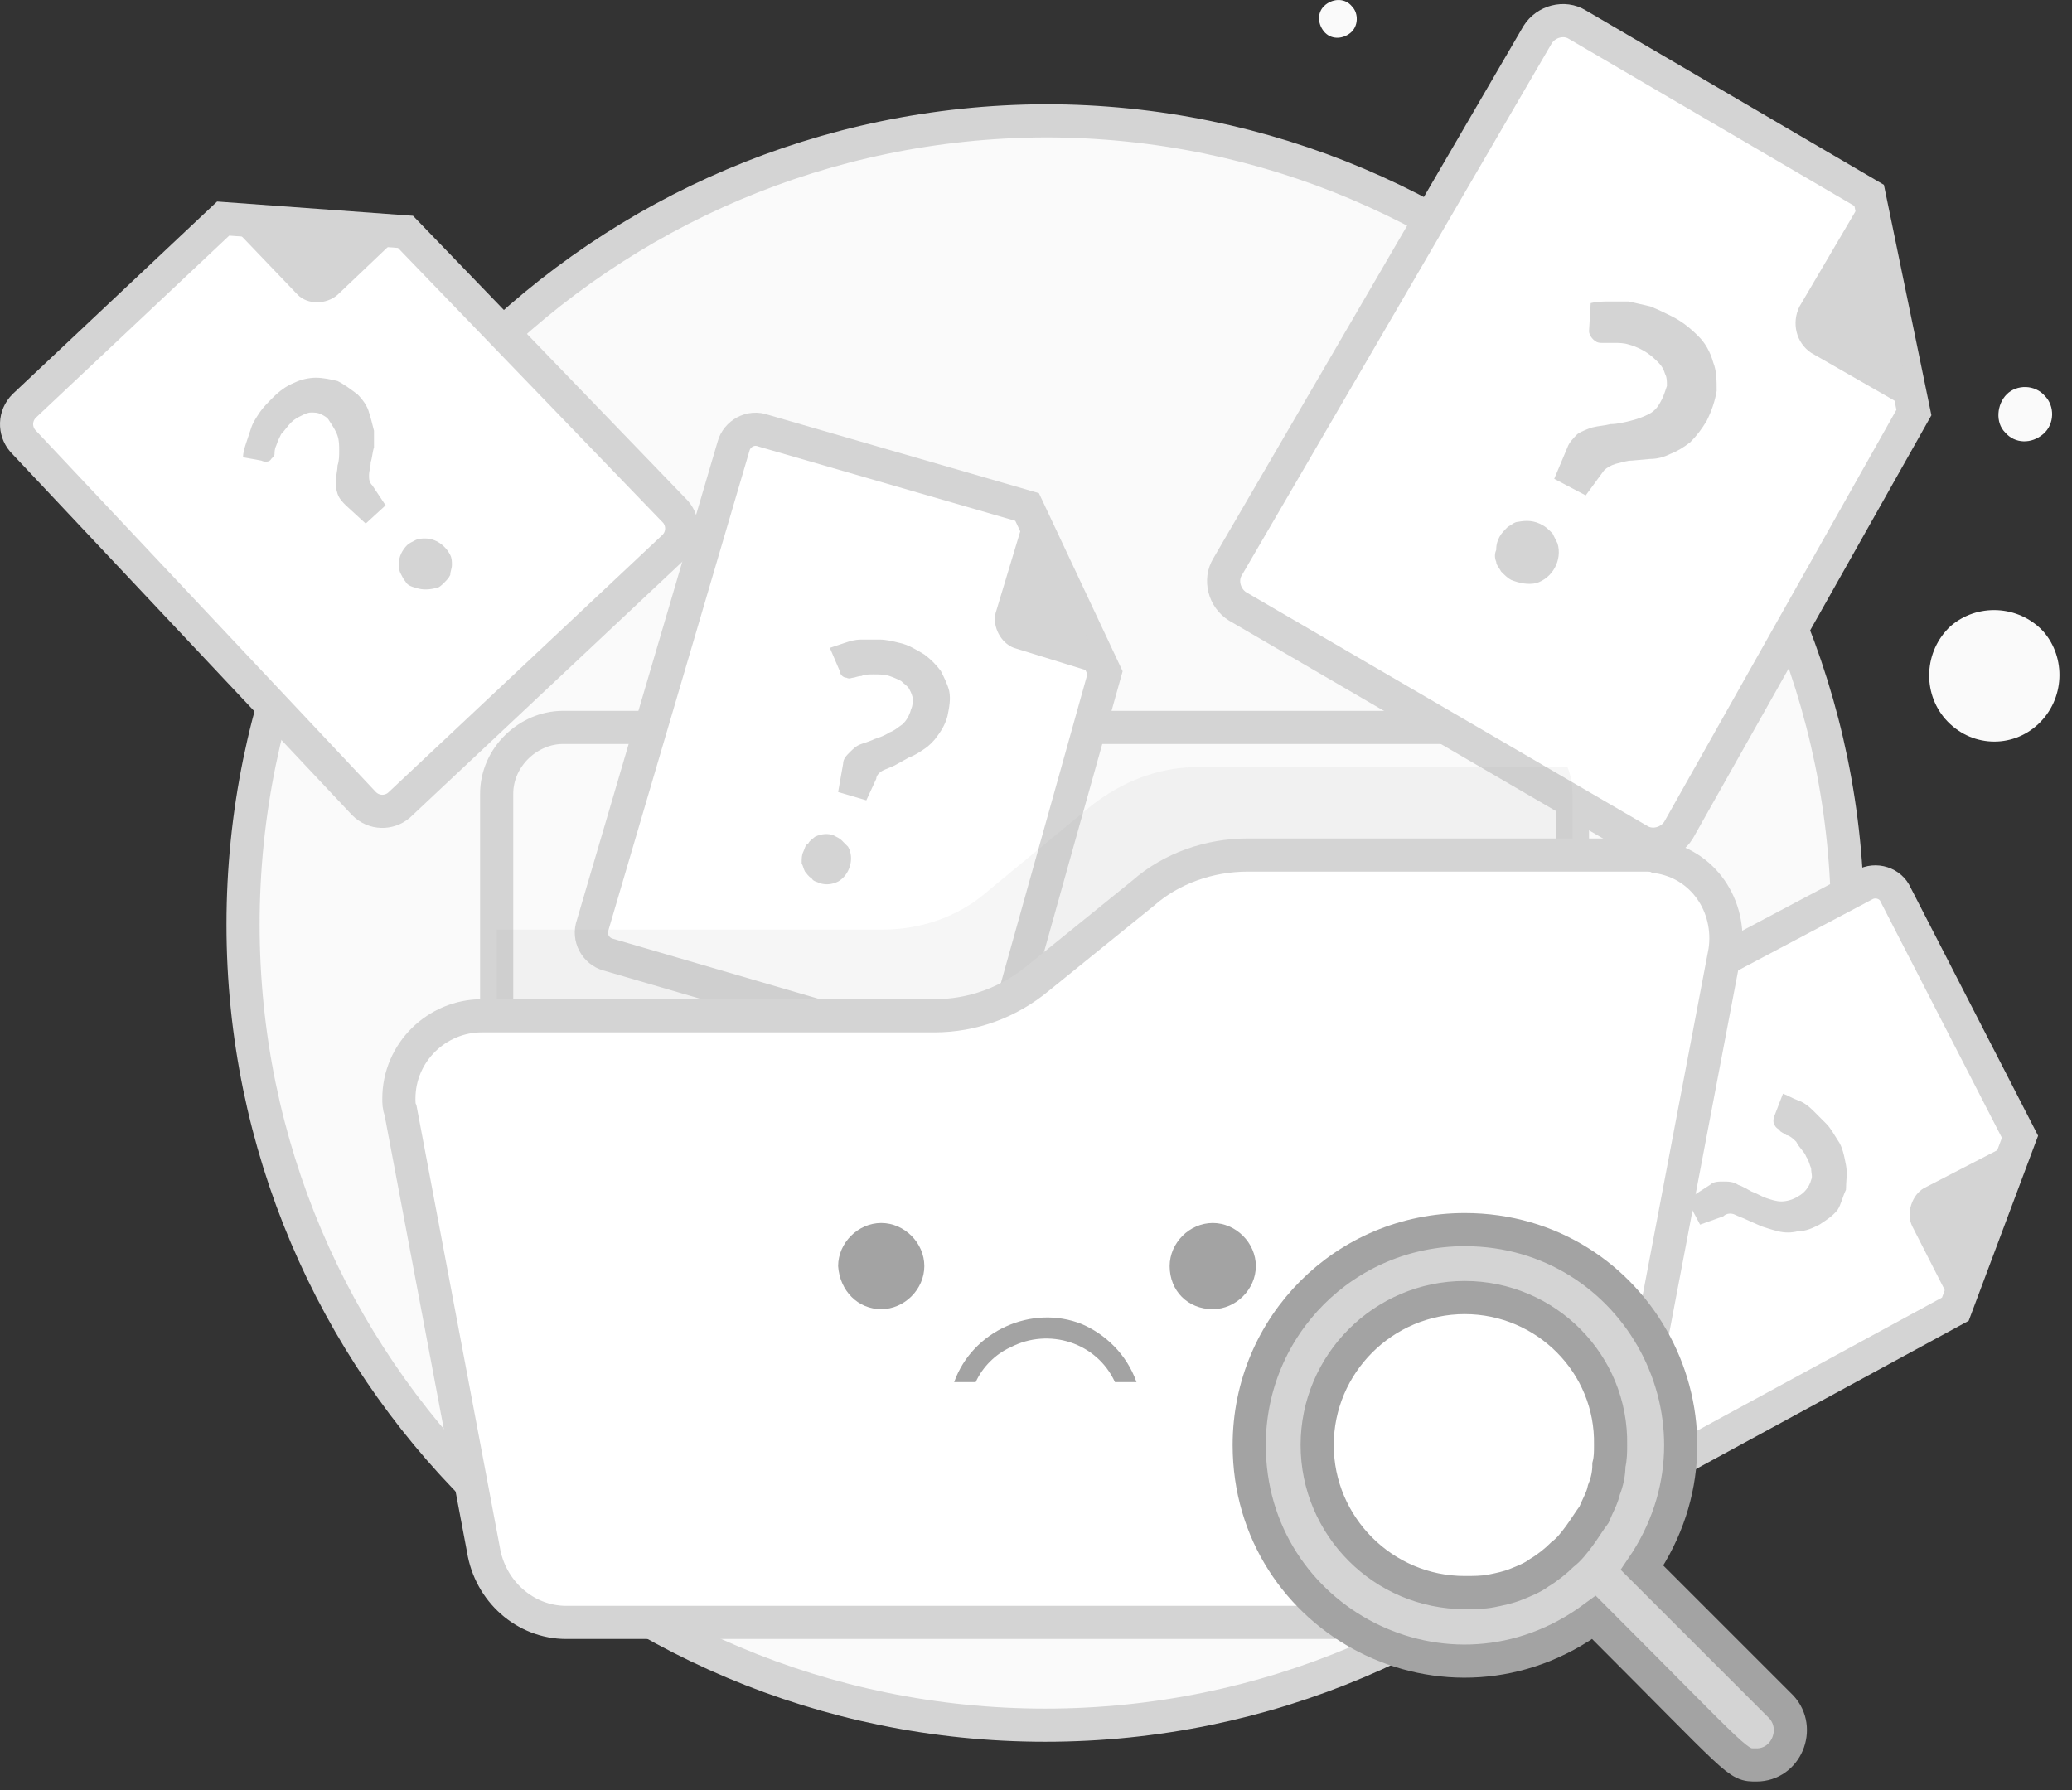 <svg xmlns="http://www.w3.org/2000/svg" viewBox="0 0 125 108" fill="none">
<rect x="0" y="0" width="125" height="108" fill="#333333" stroke="none"/>
<path d="M63.063 104.089C89.763 104.089 111.463 82.389 111.463 55.689C111.463 28.989 89.763 7.289 63.063 7.289C36.363 7.389 14.663 28.989 14.663 55.789C14.663 82.489 36.363 104.089 63.063 104.089Z" fill="#FAFAFA" stroke="#D4D4D4" stroke-width="2" stroke-miterlimit="10"/>
<path d="M94.863 47.889V83.789C94.863 85.989 93.063 87.789 90.863 87.789H33.963C31.763 87.789 29.963 85.989 29.963 83.789V47.889C29.963 45.688 31.863 43.889 33.963 43.889H90.863C92.563 43.889 93.963 44.889 94.663 46.389C94.763 46.788 94.863 47.288 94.863 47.889Z" fill="#FAFAFA" stroke="#D4D4D4" stroke-width="2" stroke-miterlimit="10"/>
<path d="M122.963 43.689C124.563 42.189 124.663 39.689 123.263 38.089C121.763 36.489 119.263 36.389 117.663 37.789C116.063 39.289 115.963 41.789 117.363 43.389C118.863 45.089 121.363 45.189 122.963 43.689Z" fill="#FAFAFA"/>
<path d="M123.263 26.189C123.963 25.589 123.963 24.489 123.363 23.889C122.763 23.189 121.663 23.189 121.063 23.789C120.463 24.389 120.363 25.489 120.963 26.089C121.563 26.789 122.563 26.789 123.263 26.189Z" fill="#FAFAFA"/>
<path d="M81.463 1.989C81.963 1.589 81.963 0.789 81.563 0.389C81.163 -0.111 80.463 -0.111 79.963 0.289C79.463 0.689 79.463 1.389 79.863 1.889C80.263 2.389 80.963 2.389 81.463 1.989Z" fill="#FAFAFA"/>
<path d="M115.463 24.889L101.263 50.089C100.763 50.889 99.663 51.189 98.863 50.689L74.663 36.589C73.863 36.089 73.563 34.989 74.063 34.189L92.763 2.089C93.263 1.289 94.363 0.989 95.163 1.489L112.763 11.789L115.463 24.889Z" fill="white" stroke="#D4D4D4" stroke-width="2" stroke-miterlimit="10"/>
<path d="M112.563 11.688L108.563 18.488C108.063 19.488 108.363 20.689 109.263 21.288L115.363 24.788" fill="#D4D4D4"/>
<path d="M95.963 18.288C96.363 18.189 96.763 18.189 97.063 18.189C97.463 18.189 97.863 18.189 98.263 18.189C98.663 18.288 99.163 18.389 99.563 18.488C100.063 18.689 100.463 18.889 100.863 19.088C101.463 19.389 101.963 19.788 102.463 20.288C102.863 20.689 103.163 21.189 103.363 21.889C103.563 22.389 103.563 22.988 103.563 23.588C103.463 24.189 103.263 24.788 102.963 25.389C102.663 25.889 102.363 26.288 101.963 26.689C101.563 26.988 101.263 27.189 100.763 27.389C100.363 27.588 99.963 27.689 99.563 27.689L98.463 27.788C98.163 27.788 97.863 27.889 97.463 27.988C97.163 28.088 96.963 28.189 96.763 28.389L95.663 29.889L93.763 28.889L94.563 26.988C94.663 26.689 94.963 26.389 95.163 26.189C95.463 25.988 95.763 25.889 96.063 25.788C96.463 25.689 96.763 25.689 97.163 25.588C97.563 25.588 97.963 25.488 98.363 25.389C98.763 25.288 99.063 25.189 99.463 24.988C99.863 24.788 100.063 24.488 100.263 24.088C100.363 23.889 100.463 23.588 100.563 23.288C100.563 22.988 100.563 22.788 100.463 22.588C100.363 22.288 100.263 22.088 100.063 21.889C99.863 21.689 99.663 21.488 99.363 21.288C99.063 21.088 98.663 20.889 98.263 20.788C97.963 20.689 97.663 20.689 97.363 20.689C97.063 20.689 96.863 20.689 96.663 20.689C96.563 20.689 96.363 20.689 96.263 20.588C96.063 20.488 95.863 20.189 95.863 19.988L95.963 18.288ZM90.463 32.389C90.563 32.188 90.763 31.988 90.963 31.788C91.163 31.689 91.363 31.488 91.563 31.488C92.063 31.389 92.563 31.389 93.063 31.689C93.263 31.788 93.463 31.988 93.663 32.188C93.763 32.389 93.863 32.589 93.963 32.788C94.263 33.788 93.663 34.889 92.663 35.188C92.163 35.288 91.663 35.188 91.163 34.989C90.963 34.889 90.763 34.688 90.563 34.489C90.463 34.288 90.263 34.089 90.263 33.889C90.163 33.688 90.163 33.389 90.263 33.188C90.263 32.788 90.363 32.589 90.463 32.389Z" fill="#D4D4D4"/>
<path d="M24.463 13.989L40.763 30.889C41.263 31.488 41.263 32.389 40.663 32.989L24.063 48.589C23.463 49.089 22.563 49.089 21.963 48.489L1.363 26.588C0.863 25.988 0.863 25.088 1.463 24.488L13.463 13.188L24.463 13.989Z" fill="white" stroke="#D4D4D4" stroke-width="2" stroke-miterlimit="10"/>
<path d="M13.463 13.088L17.963 17.788C18.563 18.389 19.663 18.389 20.363 17.788L24.463 13.889" fill="#D4D4D4"/>
<path d="M14.663 27.589C14.663 27.289 14.763 26.989 14.863 26.689C14.963 26.389 15.063 26.089 15.163 25.789C15.263 25.489 15.463 25.189 15.663 24.889C15.863 24.589 16.163 24.289 16.463 23.989C16.863 23.589 17.263 23.289 17.763 23.089C18.163 22.889 18.663 22.789 19.063 22.789C19.463 22.789 19.963 22.889 20.363 22.989C20.763 23.189 21.163 23.489 21.563 23.789C21.863 24.089 22.163 24.489 22.263 24.889C22.363 25.189 22.463 25.589 22.563 25.989C22.563 26.289 22.563 26.689 22.563 26.989C22.463 27.289 22.463 27.589 22.363 27.889C22.363 28.189 22.263 28.389 22.263 28.689C22.263 28.889 22.263 29.089 22.463 29.289L23.263 30.489L22.063 31.589L20.863 30.489C20.663 30.289 20.463 30.089 20.363 29.789C20.263 29.489 20.263 29.289 20.263 28.989C20.263 28.689 20.363 28.389 20.363 28.089C20.463 27.789 20.463 27.489 20.463 27.189C20.463 26.889 20.463 26.589 20.363 26.289C20.263 25.989 20.063 25.689 19.863 25.389C19.763 25.189 19.563 25.089 19.363 24.989C19.163 24.889 18.963 24.889 18.763 24.889C18.563 24.889 18.363 24.989 18.163 25.089C17.963 25.189 17.763 25.289 17.563 25.489C17.363 25.689 17.163 25.989 16.963 26.189C16.863 26.389 16.763 26.589 16.663 26.889C16.563 27.089 16.563 27.289 16.563 27.389C16.563 27.489 16.463 27.589 16.363 27.689C16.263 27.889 15.963 27.889 15.763 27.789L14.663 27.589ZM24.463 35.089C24.363 34.989 24.263 34.789 24.163 34.589C24.063 34.389 24.063 34.189 24.063 33.989C24.063 33.589 24.263 33.189 24.563 32.889C24.663 32.789 24.863 32.689 25.063 32.589C25.263 32.489 25.463 32.489 25.663 32.489C26.263 32.489 26.863 32.889 27.163 33.489C27.263 33.689 27.263 33.889 27.263 34.089C27.263 34.289 27.163 34.489 27.163 34.689C27.063 34.889 26.963 34.989 26.763 35.189C26.663 35.289 26.463 35.489 26.263 35.489C25.863 35.589 25.463 35.589 25.163 35.489C24.763 35.389 24.563 35.289 24.463 35.089Z" fill="#D4D4D4"/>
<path d="M66.663 40.589L60.363 63.089C60.163 63.788 59.363 64.288 58.563 63.989L36.663 57.589C35.963 57.389 35.463 56.589 35.763 55.788L44.263 26.889C44.463 26.189 45.263 25.689 46.063 25.988L61.963 30.588L66.663 40.589Z" fill="white" stroke="#D4D4D4" stroke-width="2" stroke-miterlimit="10"/>
<path opacity="0.1" d="M94.863 47.889V83.789C94.863 85.989 93.063 87.789 90.863 87.789H33.963C31.763 87.789 29.963 85.989 29.963 83.789V56.089H53.263C55.563 56.089 57.863 55.289 59.563 53.789L65.863 48.589C67.663 47.189 69.863 46.289 72.163 46.289H94.563C94.763 46.789 94.863 47.289 94.863 47.889Z" fill="#A3A3A3"/>
<path d="M61.963 30.689L60.063 36.989C59.863 37.788 60.363 38.788 61.163 39.089L66.663 40.788" fill="#D4D4D4"/>
<path d="M50.063 39.089C50.363 38.989 50.663 38.889 50.963 38.788C51.263 38.688 51.563 38.589 51.963 38.589C52.363 38.589 52.663 38.589 53.063 38.589C53.463 38.589 53.863 38.688 54.263 38.788C54.763 38.889 55.263 39.188 55.763 39.489C56.163 39.788 56.463 40.089 56.763 40.489C56.963 40.889 57.163 41.288 57.263 41.688C57.363 42.188 57.263 42.688 57.163 43.188C57.063 43.589 56.863 43.989 56.563 44.389C56.363 44.688 56.063 44.989 55.763 45.188C55.463 45.389 55.163 45.589 54.863 45.688L53.963 46.188C53.763 46.288 53.463 46.389 53.263 46.489C53.063 46.589 52.863 46.788 52.863 46.989L52.263 48.288L50.563 47.788L50.863 46.089C50.863 45.788 51.063 45.589 51.263 45.389C51.463 45.188 51.663 44.989 51.963 44.889C52.263 44.788 52.563 44.688 52.763 44.589C53.063 44.489 53.363 44.389 53.663 44.188C53.963 44.089 54.163 43.889 54.463 43.688C54.663 43.489 54.863 43.188 54.963 42.788C55.063 42.589 55.063 42.389 55.063 42.188C55.063 41.989 54.963 41.788 54.863 41.589C54.763 41.389 54.563 41.288 54.363 41.089C54.163 40.989 53.963 40.889 53.663 40.788C53.363 40.688 53.063 40.688 52.663 40.688C52.463 40.688 52.163 40.688 51.963 40.788C51.763 40.788 51.563 40.889 51.463 40.889C51.363 40.889 51.263 40.989 51.063 40.889C50.863 40.889 50.663 40.688 50.663 40.489L50.063 39.089ZM48.463 51.389C48.563 51.188 48.563 50.989 48.763 50.889C48.863 50.688 49.063 50.589 49.163 50.489C49.563 50.288 49.963 50.288 50.263 50.389C50.463 50.489 50.663 50.589 50.763 50.688C50.863 50.788 51.063 50.989 51.163 51.089C51.563 51.788 51.263 52.788 50.563 53.188C50.163 53.389 49.763 53.389 49.463 53.288C49.263 53.188 49.063 53.188 48.963 52.989C48.763 52.889 48.663 52.688 48.563 52.589C48.463 52.389 48.463 52.288 48.363 52.089C48.363 51.788 48.363 51.589 48.463 51.389Z" fill="#D4D4D4"/>
<path d="M117.963 78.989L97.363 90.189C96.663 90.588 95.763 90.288 95.463 89.588L85.063 69.489C84.763 68.788 84.963 67.888 85.663 67.588L112.463 53.389C113.163 52.989 114.063 53.288 114.363 53.989L121.863 68.588L117.963 78.989Z" fill="white" stroke="#D4D4D4" stroke-width="2" stroke-miterlimit="10"/>
<path d="M121.863 68.689L116.063 71.689C115.363 72.088 114.963 73.189 115.363 73.989L117.963 79.088" fill="#D4D4D4"/>
<path d="M107.563 65.989C107.863 66.088 108.163 66.288 108.463 66.388C108.763 66.489 109.063 66.689 109.363 66.989C109.663 67.288 109.863 67.489 110.163 67.788C110.463 68.088 110.663 68.489 110.863 68.788C111.163 69.189 111.263 69.788 111.363 70.288C111.463 70.788 111.363 71.288 111.363 71.788C111.163 72.189 111.063 72.689 110.863 72.989C110.563 73.388 110.063 73.689 109.763 73.888C109.363 74.088 108.963 74.288 108.463 74.288C108.063 74.388 107.663 74.388 107.263 74.288C106.863 74.189 106.563 74.088 106.263 73.989L105.363 73.588C105.163 73.489 104.863 73.388 104.663 73.288C104.463 73.189 104.163 73.189 103.963 73.388L102.563 73.888L101.763 72.388L103.163 71.489C103.363 71.288 103.663 71.288 103.963 71.288C104.263 71.288 104.563 71.288 104.863 71.489C105.163 71.588 105.463 71.788 105.663 71.888C105.963 71.989 106.263 72.189 106.563 72.288C106.863 72.388 107.163 72.489 107.463 72.489C107.763 72.489 108.163 72.388 108.463 72.189C108.863 71.989 109.163 71.588 109.263 71.189C109.363 70.989 109.263 70.788 109.263 70.489C109.163 70.288 109.163 70.088 108.963 69.788C108.863 69.489 108.563 69.288 108.363 68.888C108.263 68.788 107.963 68.489 107.763 68.489C107.663 68.388 107.363 68.288 107.363 68.189C107.263 68.088 107.163 68.088 107.063 67.888C106.963 67.788 106.963 67.489 107.063 67.288L107.563 65.989ZM97.663 73.388C97.863 73.288 98.063 73.189 98.263 73.288C98.463 73.189 98.663 73.288 98.863 73.288C99.263 73.489 99.563 73.689 99.763 73.989C99.863 74.189 99.863 74.388 99.863 74.588C99.863 74.689 99.863 74.989 99.863 75.189C99.763 75.588 99.363 75.888 99.063 76.088C98.863 76.189 98.663 76.189 98.463 76.189C98.363 76.189 98.063 76.189 97.863 76.189C97.463 75.989 97.163 75.788 96.963 75.489C96.963 75.189 96.963 74.989 96.963 74.788C96.863 74.588 96.963 74.388 96.963 74.189C97.063 73.989 97.163 73.788 97.163 73.689C97.363 73.588 97.563 73.489 97.663 73.388Z" fill="#D4D4D4"/>
<path d="M93.663 55.589H73.663C71.763 55.589 69.863 56.288 68.363 57.489L63.063 61.788C61.563 62.989 59.663 63.688 57.763 63.688H34.963C32.663 63.688 30.763 65.489 30.763 67.788C30.763 67.989 30.763 68.189 30.863 68.388L34.963 90.288C35.263 92.388 37.063 93.888 39.163 93.888H87.763C89.863 93.888 91.563 92.388 91.963 90.388L97.763 60.389C98.063 58.188 96.663 55.989 94.263 55.688C94.063 55.589 93.863 55.589 93.663 55.589Z" fill="white"/>
<path d="M99.263 51.589H75.263C72.963 51.589 70.663 52.389 68.963 53.889L62.663 58.989C60.863 60.489 58.663 61.288 56.363 61.288H29.063C26.363 61.288 24.063 63.489 24.063 66.288C24.063 66.489 24.063 66.788 24.163 66.989L29.163 93.489C29.563 95.989 31.663 97.888 34.163 97.888H92.163C94.663 97.888 96.763 96.088 97.163 93.689L104.063 57.389C104.463 54.688 102.763 52.089 99.963 51.688C99.763 51.589 99.463 51.589 99.263 51.589Z" fill="white" stroke="#D4D4D4" stroke-width="2" stroke-miterlimit="10"/>
<path d="M73.163 78.989C74.563 78.989 75.763 77.789 75.763 76.389C75.763 74.989 74.563 73.789 73.163 73.789C71.763 73.789 70.563 74.989 70.563 76.389C70.563 77.889 71.663 78.989 73.163 78.989Z" fill="#A3A3A3"/>
<path d="M68.563 83.389H67.263C66.163 80.989 63.263 80.089 60.963 81.289C60.063 81.689 59.263 82.489 58.863 83.389H57.563C58.663 80.289 62.263 78.689 65.263 79.889C66.663 80.489 67.963 81.689 68.563 83.389Z" fill="#A3A3A3"/>
<path d="M105.963 106.488C104.763 106.488 105.163 106.588 96.163 97.588C87.363 104.088 75.363 97.788 75.363 87.189C75.363 79.989 81.163 74.189 88.363 74.189C98.763 74.189 105.063 85.788 99.063 94.588L107.463 102.988C108.663 104.288 107.763 106.488 105.963 106.488ZM88.363 78.288C83.463 78.288 79.463 82.288 79.463 87.189C79.463 92.088 83.463 96.088 88.363 96.088C88.863 96.088 89.463 96.088 89.963 95.989C90.463 95.888 90.963 95.788 91.463 95.588C91.963 95.388 92.463 95.189 92.863 94.888C93.363 94.588 93.863 94.189 94.263 93.788C94.663 93.489 94.963 93.088 95.263 92.689C95.563 92.288 95.863 91.788 96.163 91.388C96.363 90.888 96.663 90.388 96.763 89.888C96.963 89.388 97.063 88.888 97.063 88.388C97.163 87.989 97.163 87.588 97.163 87.189C97.263 82.288 93.263 78.288 88.363 78.288Z" fill="#D4D4D4" stroke="#A3A3A3" stroke-width="2" stroke-miterlimit="10"/>
<path d="M53.163 78.989C54.563 78.989 55.763 77.789 55.763 76.389C55.763 74.989 54.563 73.789 53.163 73.789C51.763 73.789 50.563 74.989 50.563 76.389C50.663 77.889 51.763 78.989 53.163 78.989Z" fill="#A3A3A3"/>
</svg>
